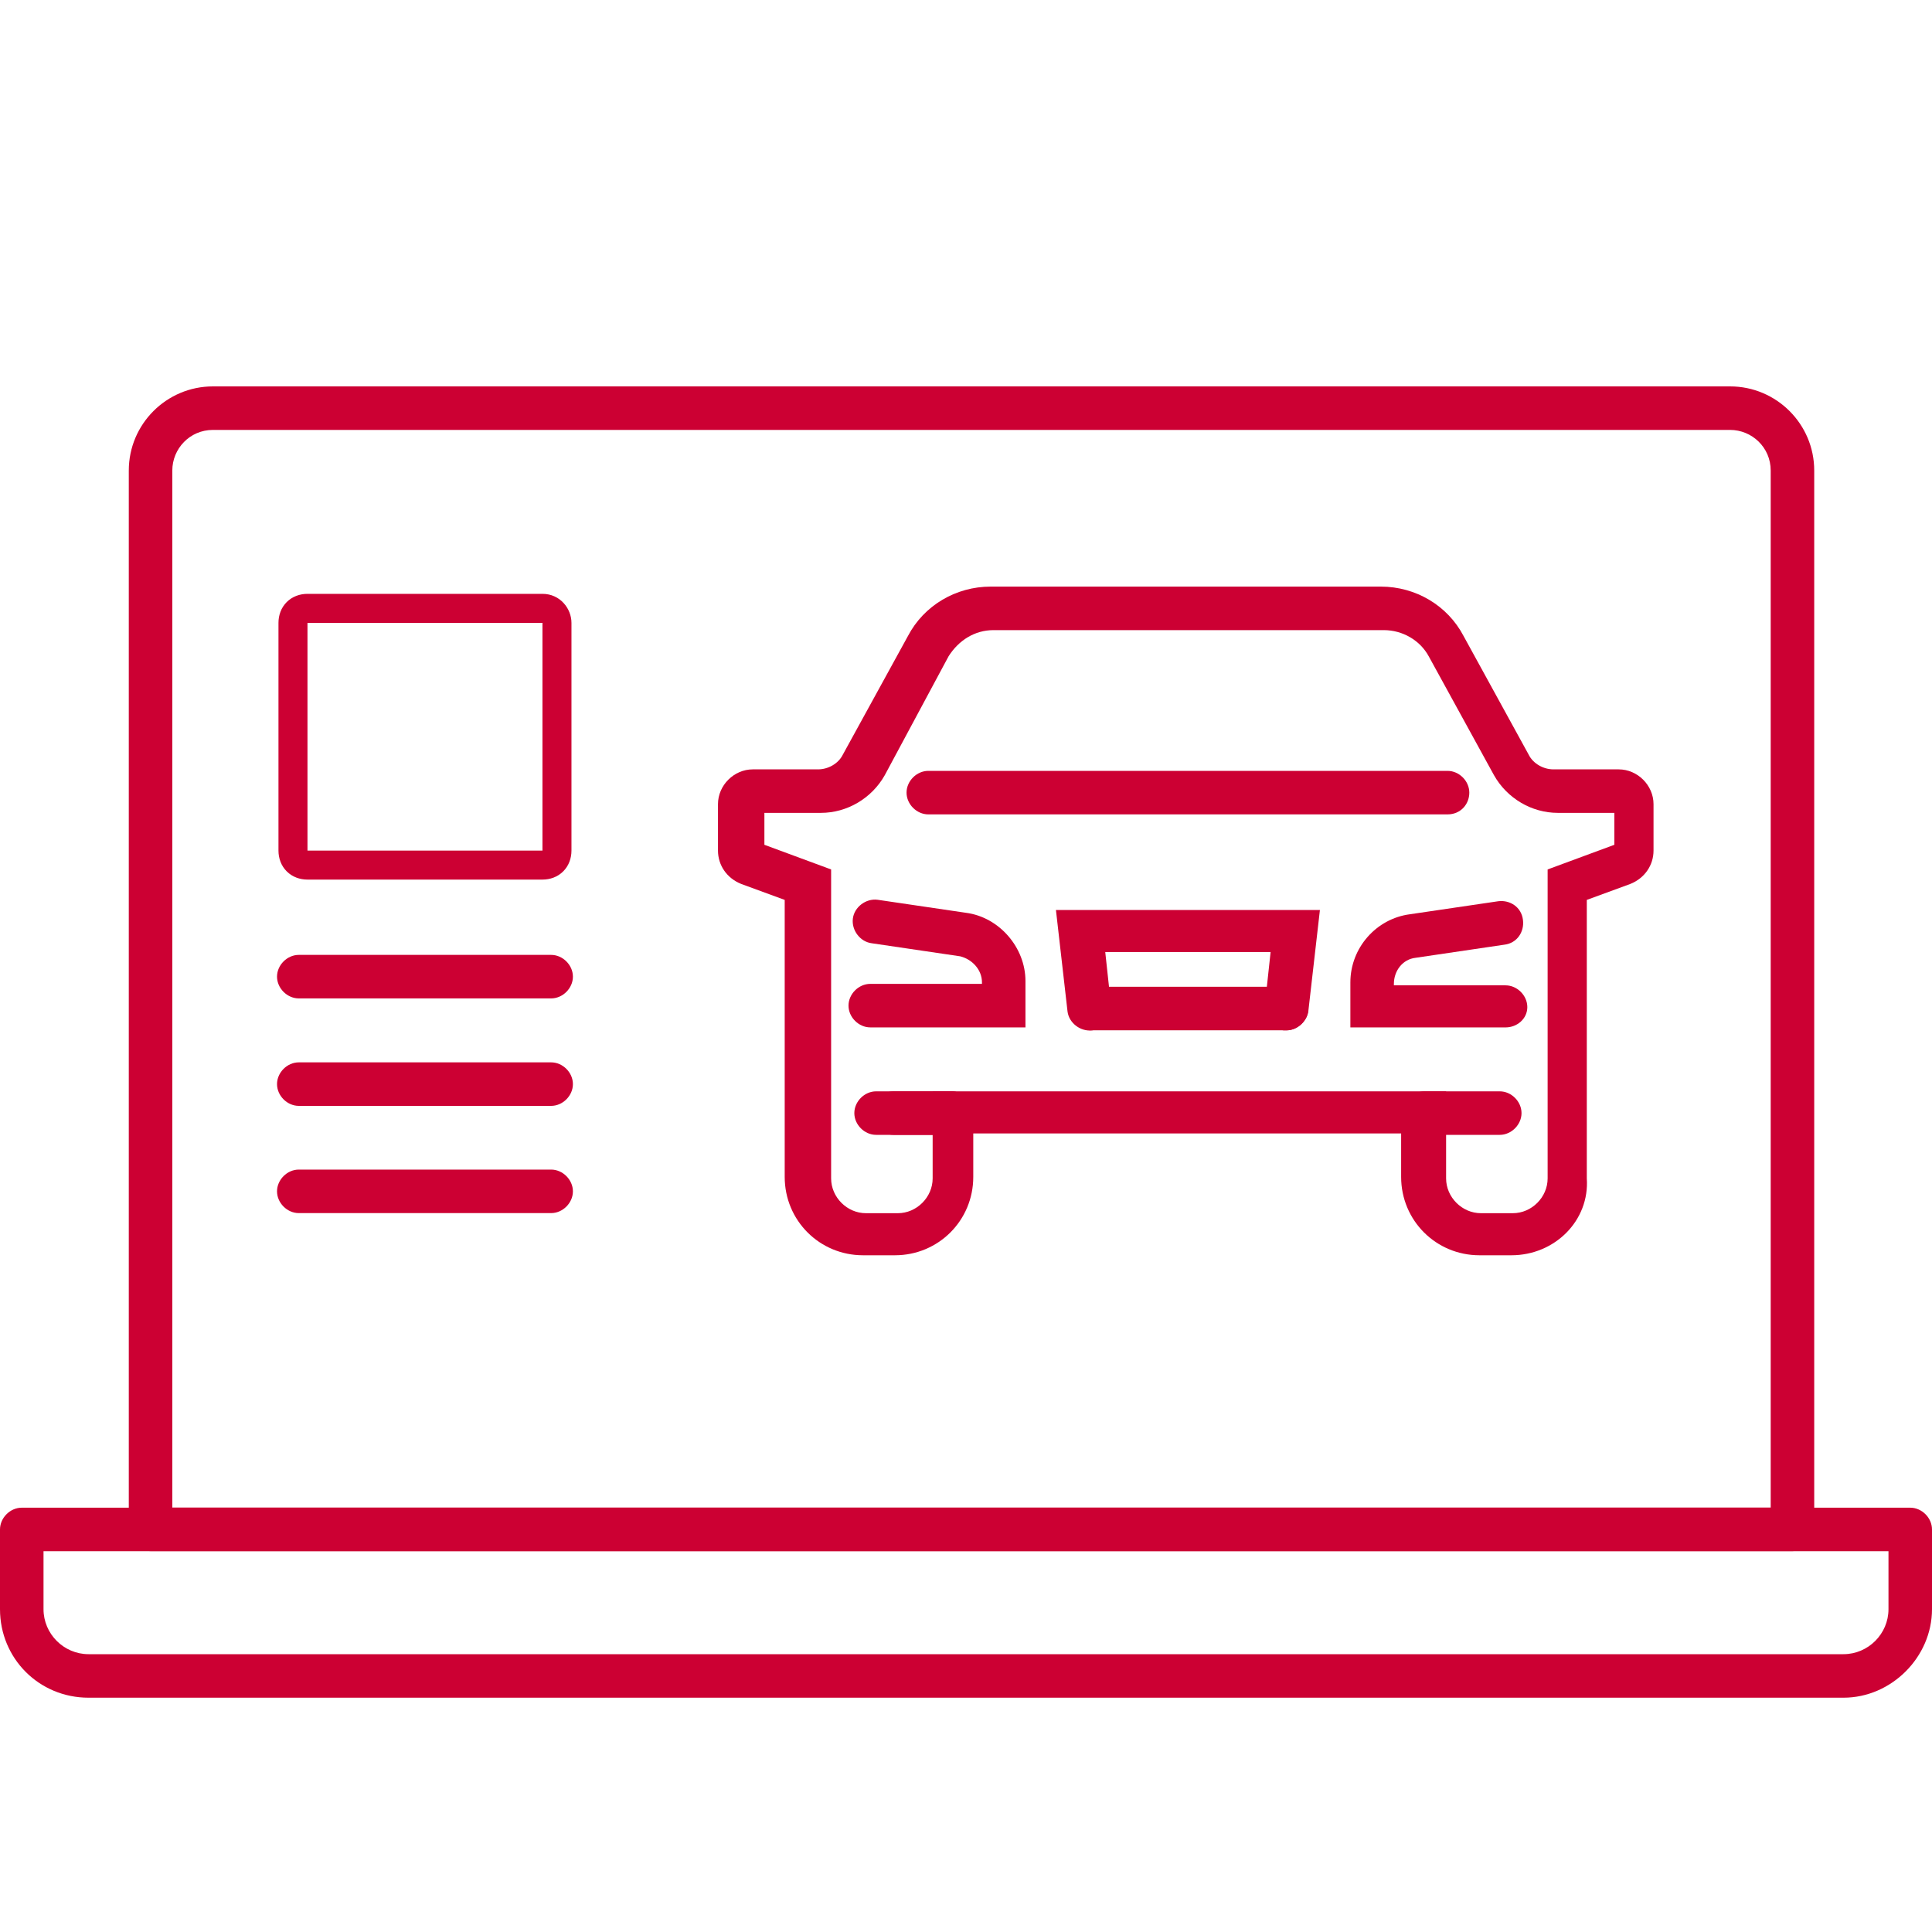 <svg width="80" height="80" viewBox="0 0 80 80" version="1.1" xmlns="http://www.w3.org/2000/svg" xmlns:xlink="http://www.w3.org/1999/xlink">
<title>Group</title>
<desc>Created using Figma</desc>
<g id="Canvas" transform="translate(286 -3184)">
<clipPath id="clip-0" clip-rule="evenodd">
<path d="M -286 3184L -206 3184L -206 3264L -286 3264L -286 3184Z" fill="#FFFFFF"/>
</clipPath>
<g id="Group" clip-path="url(#clip-0)">
<g id="Group">
<g id="Group">
<g id="Group">
<g id="Group">
<g id="Group">
<g id="Group">
<g id="Group">
<g id="Vector">
<use xlink:href="#path0_fill" transform="translate(-250.865 3221.25)" fill="#CC0033"/>
</g>
</g>
</g>
</g>
</g>
</g>
<g id="Group">
<g id="Group">
<g id="Group">
<g id="Group">
<g id="Group">
<g id="Vector">
<use xlink:href="#path1_fill" transform="translate(-256.27 3208.29)" fill="#CC0033"/>
</g>
</g>
</g>
</g>
</g>
</g>
<g id="Group">
<g id="Group">
<g id="Group">
<g id="Group">
<g id="Group">
<g id="Vector">
<use xlink:href="#path2_fill" transform="translate(-248.462 3215.92)" fill="#CC0033"/>
</g>
</g>
</g>
</g>
</g>
</g>
<g id="Group">
<g id="Group">
<g id="Group">
<g id="Group">
<g id="Group">
<g id="Vector">
<use xlink:href="#path3_fill" transform="translate(-230.084 3221.31)" fill="#CC0033"/>
</g>
</g>
</g>
</g>
</g>
</g>
<g id="Group">
<g id="Group">
<g id="Group">
<g id="Group">
<g id="Group">
<g id="Vector">
<use xlink:href="#path4_fill" transform="translate(-241.736 3224.86)" fill="#CC0033"/>
</g>
</g>
</g>
</g>
</g>
</g>
<g id="Group">
<g id="Group">
<g id="Group">
<g id="Group">
<g id="Group">
<g id="Vector">
<use xlink:href="#path5_fill" transform="translate(-242.276 3221.68)" fill="#CC0033"/>
</g>
</g>
</g>
</g>
</g>
</g>
<g id="Group">
<g id="Group">
<g id="Group">
<g id="Group">
<g id="Group">
<g id="Vector">
<use xlink:href="#path6_fill" transform="translate(-249.904 3229.19)" fill="#CC0033"/>
</g>
</g>
</g>
</g>
</g>
</g>
<g id="Group">
<g id="Group">
<g id="Group">
<g id="Group">
<g id="Group">
<g id="Vector">
<use xlink:href="#path7_fill" transform="translate(-227.922 3229.19)" fill="#CC0033"/>
</g>
</g>
</g>
</g>
</g>
</g>
<g id="Group">
<g id="Group">
<g id="Group">
<g id="Group">
<g id="Group">
<g id="Vector">
<use xlink:href="#path8_fill" transform="translate(-250.624 3229.19)" fill="#CC0033"/>
</g>
</g>
</g>
</g>
</g>
</g>
</g>
<g id="XMLID 5">
<g id="Group">
<g id="Group">
<g id="Group">
<g id="Group">
<g id="Vector">
<use xlink:href="#path9_fill" transform="translate(-274.529 3223.54)" fill="#CC0033"/>
</g>
</g>
</g>
</g>
</g>
</g>
<g id="XMLID 4">
<g id="Group">
<g id="Group">
<g id="Group">
<g id="Group">
<g id="Vector">
<use xlink:href="#path10_fill" transform="translate(-274.529 3227.99)" fill="#CC0033"/>
</g>
</g>
</g>
</g>
</g>
</g>
<g id="XMLID 3">
<g id="Group">
<g id="Group">
<g id="Group">
<g id="Group">
<g id="Vector">
<use xlink:href="#path11_fill" transform="translate(-274.529 3232.43)" fill="#CC0033"/>
</g>
</g>
</g>
</g>
</g>
</g>
<g id="XMLID 2">
<g id="Group">
<g id="Group">
<g id="Group">
<g id="Group">
<g id="Vector">
<use xlink:href="#path12_fill" transform="translate(-286 3246.43)" fill="#CC0033"/>
</g>
</g>
</g>
</g>
</g>
</g>
<g id="XMLID 1">
<g id="Group">
<g id="Group">
<g id="Group">
<g id="Group">
<g id="Vector">
<use xlink:href="#path13_fill" transform="translate(-280.667 3200)" fill="#CC0033"/>
</g>
</g>
</g>
</g>
</g>
</g>
<g id="Group">
<g id="Group">
<g id="Group">
<g id="Group">
<g id="Group">
<g id="Vector (Stroke)">
<use xlink:href="#path14_fill" transform="translate(-274.469 3208.59)" fill="#CC0033"/>
</g>
</g>
</g>
</g>
</g>
</g>
</g>
</g>
</g>
<defs>
<path id="path0_fill" d="M 7.327 5.292L 0.901 5.292C 0.42 5.292 0 4.871 0 4.391C 0 3.91 0.42 3.49 0.901 3.49L 5.526 3.49L 5.526 3.43C 5.526 2.889 5.105 2.469 4.625 2.349L 0.961 1.808C 0.48 1.748 0.12 1.268 0.18 0.787C 0.24 0.307 0.721 -0.054 1.201 0.007L 4.865 0.547C 6.246 0.727 7.327 1.989 7.327 3.37L 7.327 5.292Z"/>
<path id="path1_fill" d="M 32.853 27.688L 31.532 27.688C 29.73 27.688 28.288 26.246 28.288 24.444L 28.288 22.643L 10.571 22.643L 10.571 24.444C 10.571 26.246 9.129 27.688 7.327 27.688L 6.006 27.688C 4.204 27.688 2.763 26.246 2.763 24.444L 2.763 12.973L 0.961 12.312C 0.36 12.072 4.26752e-15 11.531 4.26752e-15 10.931L 4.26752e-15 9.009C 4.26752e-15 8.228 0.661 7.568 1.441 7.568L 4.144 7.568C 4.565 7.568 4.985 7.327 5.165 6.967L 7.868 2.042C 8.529 0.781 9.85 1.14555e-07 11.291 1.14555e-07L 27.447 1.14555e-07C 28.889 1.14555e-07 30.21 0.781 30.871 2.042L 33.574 6.967C 33.754 7.327 34.174 7.568 34.595 7.568L 37.297 7.568C 38.078 7.568 38.739 8.228 38.739 9.009L 38.739 10.931C 38.739 11.531 38.378 12.072 37.778 12.312L 35.976 12.973L 35.976 24.505C 36.096 26.246 34.655 27.688 32.853 27.688ZM 8.769 20.901L 30.15 20.901L 30.15 24.505C 30.15 25.285 30.811 25.946 31.592 25.946L 32.913 25.946C 33.694 25.946 34.354 25.285 34.354 24.505L 34.354 11.712L 37.117 10.691L 37.117 9.369L 34.775 9.369C 33.694 9.369 32.673 8.769 32.132 7.808L 29.429 2.883C 29.069 2.222 28.348 1.802 27.568 1.802L 11.411 1.802C 10.631 1.802 9.97 2.222 9.55 2.883L 6.907 7.808C 6.366 8.769 5.345 9.369 4.264 9.369L 1.922 9.369L 1.922 10.691L 4.685 11.712L 4.685 24.505C 4.685 25.285 5.345 25.946 6.126 25.946L 7.447 25.946C 8.228 25.946 8.889 25.285 8.889 24.505L 8.889 20.901L 8.769 20.901Z"/>
<path id="path2_fill" d="M 22.402 1.802L 0.901 1.802C 0.42 1.802 0 1.381 0 0.901C 0 0.42 0.42 0 0.901 0L 22.402 0C 22.883 0 23.303 0.42 23.303 0.901C 23.303 1.381 22.943 1.802 22.402 1.802Z"/>
<path id="path3_fill" d="M 6.426 5.233L -9.16444e-07 5.233L -9.16444e-07 3.371C -9.16444e-07 1.929 1.081 0.728 2.462 0.548L 6.126 0.008C 6.607 -0.052 7.087 0.248 7.147 0.788C 7.207 1.269 6.907 1.749 6.366 1.809L 2.703 2.35C 2.162 2.41 1.802 2.89 1.802 3.431L 1.802 3.491L 6.426 3.491C 6.907 3.491 7.327 3.911 7.327 4.392C 7.327 4.872 6.907 5.233 6.426 5.233Z"/>
<path id="path4_fill" d="M 9.009 1.802L 0.901 1.802C 0.42 1.802 -1.83289e-06 1.381 -1.83289e-06 0.901C -1.83289e-06 0.42 0.42 9.16444e-07 0.901 9.16444e-07L 9.009 9.16444e-07C 9.489 9.16444e-07 9.91 0.42 9.91 0.901C 9.91 1.381 9.489 1.802 9.009 1.802Z"/>
<path id="path5_fill" d="M 9.55 4.985C 9.489 4.985 9.489 4.985 9.429 4.985C 8.949 4.925 8.589 4.505 8.649 3.964L 8.889 1.742L 2.042 1.742L 2.282 3.964C 2.342 4.444 1.982 4.925 1.502 4.985C 1.021 5.045 0.541 4.685 0.48 4.204L 1.83289e-06 -9.16444e-07L 10.931 -9.16444e-07L 10.45 4.204C 10.39 4.625 9.97 4.985 9.55 4.985Z"/>
<path id="path6_fill" d="M 3.303 1.802L 0.901 1.802C 0.42 1.802 -9.16444e-07 1.381 -9.16444e-07 0.901C -9.16444e-07 0.42 0.42 -9.16444e-07 0.901 -9.16444e-07L 3.303 -9.16444e-07C 3.784 -9.16444e-07 4.204 0.42 4.204 0.901C 4.204 1.381 3.844 1.802 3.303 1.802Z"/>
<path id="path7_fill" d="M 4.024 1.802L 0.901 1.802C 0.42 1.802 -1.83289e-06 1.381 -1.83289e-06 0.901C -1.83289e-06 0.42 0.42 -9.16444e-07 0.901 -9.16444e-07L 4.024 -9.16444e-07C 4.505 -9.16444e-07 4.925 0.42 4.925 0.901C 4.925 1.381 4.505 1.802 4.024 1.802Z"/>
<path id="path8_fill" d="M 4.024 1.802L 0.901 1.802C 0.42 1.802 9.16444e-07 1.381 9.16444e-07 0.901C 9.16444e-07 0.42 0.42 -9.16444e-07 0.901 -9.16444e-07L 4.024 -9.16444e-07C 4.505 -9.16444e-07 4.925 0.42 4.925 0.901C 4.925 1.381 4.565 1.802 4.024 1.802Z"/>
<path id="path9_fill" d="M 11.351 1.802L 0.901 1.802C 0.42 1.802 2.29111e-07 1.381 2.29111e-07 0.901C 2.29111e-07 0.42 0.42 4.58222e-07 0.901 4.58222e-07L 11.351 4.58222e-07C 11.832 4.58222e-07 12.252 0.42 12.252 0.901C 12.252 1.381 11.832 1.802 11.351 1.802Z"/>
<path id="path10_fill" d="M 11.351 1.802L 0.901 1.802C 0.42 1.802 2.29111e-07 1.381 2.29111e-07 0.901C 2.29111e-07 0.42 0.42 -9.16444e-07 0.901 -9.16444e-07L 11.351 -9.16444e-07C 11.832 -9.16444e-07 12.252 0.42 12.252 0.901C 12.252 1.381 11.832 1.802 11.351 1.802Z"/>
<path id="path11_fill" d="M 11.351 1.802L 0.901 1.802C 0.42 1.802 2.29111e-07 1.381 2.29111e-07 0.901C 2.29111e-07 0.42 0.42 0 0.901 0L 11.351 0C 11.832 0 12.252 0.42 12.252 0.901C 12.252 1.381 11.832 1.802 11.351 1.802Z"/>
<path id="path12_fill" d="M 76.336 7.868L 3.664 7.868C 1.622 7.868 0 6.246 0 4.204L 0 0.901C 0 0.42 0.42 1.83289e-06 0.901 1.83289e-06L 79.099 1.83289e-06C 79.58 1.83289e-06 80 0.42 80 0.901L 80 4.204C 80 6.186 78.318 7.868 76.336 7.868ZM 1.802 1.802L 1.802 4.204C 1.802 5.225 2.643 6.066 3.664 6.066L 76.336 6.066C 77.357 6.066 78.198 5.225 78.198 4.204L 78.198 1.802L 1.802 1.802Z"/>
<path id="path13_fill" d="M 68.889 48.228L 0.901 48.228C 0.42 48.228 0 47.808 0 47.327L 0 3.483C 0 1.562 1.562 0 3.483 0L 66.306 0C 68.228 0 69.79 1.562 69.79 3.483L 69.79 47.327C 69.79 47.808 69.369 48.228 68.889 48.228ZM 1.802 46.426L 67.988 46.426L 67.988 3.483C 67.988 2.523 67.207 1.802 66.306 1.802L 3.483 1.802C 2.523 1.802 1.802 2.583 1.802 3.483L 1.802 46.426Z"/>
<path id="path14_fill" fill-rule="evenodd" d="M 0.341 0.341C 0.574 0.108 0.885 0 1.201 0L 10.931 0C 11.661 0 12.132 0.609 12.132 1.201L 12.132 10.631C 12.132 10.947 12.024 11.258 11.791 11.491C 11.558 11.724 11.248 11.832 10.931 11.832L 1.201 11.832C 0.885 11.832 0.574 11.724 0.341 11.491C 0.108 11.258 0 10.947 0 10.631L 0 1.201C 0 0.885 0.108 0.574 0.341 0.341ZM 10.931 1.201L 1.201 1.201L 1.201 10.631L 10.931 10.631L 10.931 1.201Z"/>
</defs>
</svg>
